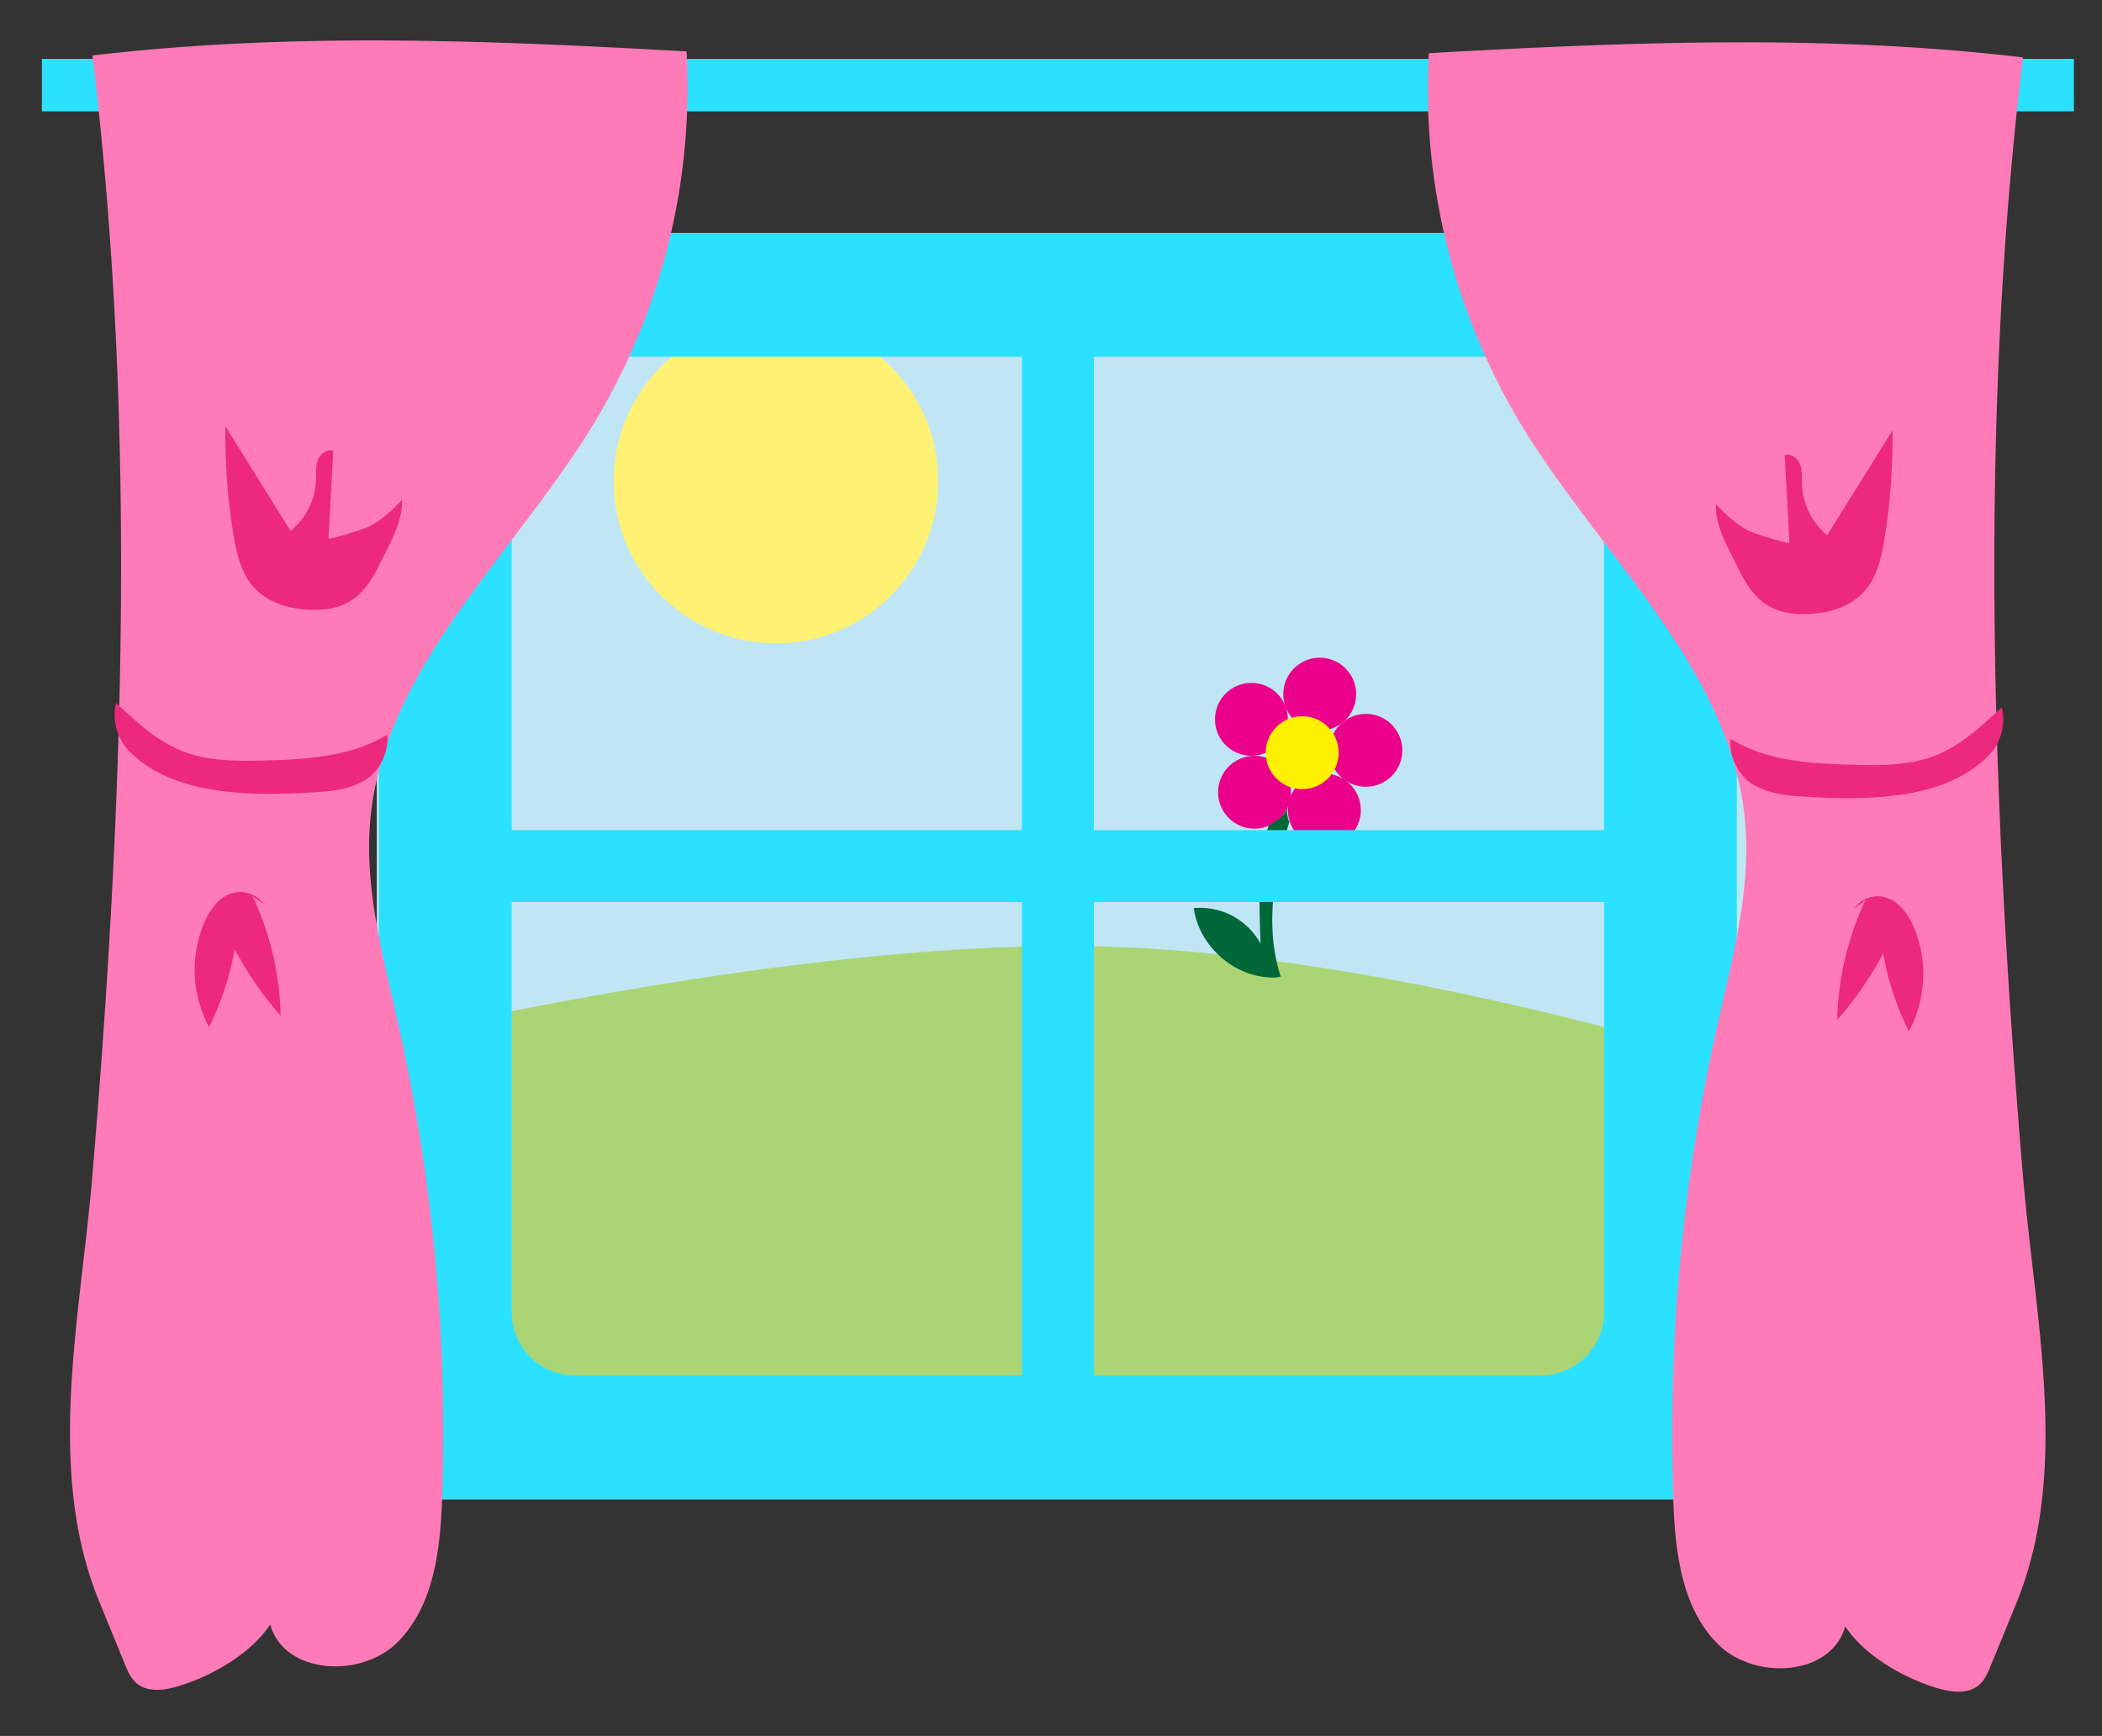 <svg id="Layer_1" data-name="Layer 1" xmlns="http://www.w3.org/2000/svg" viewBox="0 0 886.72 732.41"><rect x="0" y="0" width="886.72" height="732.41" fill="#333333" stroke="none"/><defs><style>.cls-1{fill:#abd574;}.cls-2{fill:#c0e6f6;}.cls-3{fill:#fff174;}.cls-4{fill:#eb008b;}.cls-5{fill:#fff100;}.cls-6{fill:#006838;}.cls-7{fill:#2ce1ff;}.cls-8{fill:#ff7bb7;}.cls-9{fill:#ec297b;}</style></defs><rect class="cls-1" x="159.04" y="98.24" width="578.31" height="534.31"/><path class="cls-2" d="M159,98.24H737.35V450.68s-152.76-50.05-280.82-51.52S159,438.9,159,438.9Z"/><circle class="cls-3" cx="327.32" cy="202.99" r="68.45"/><circle class="cls-4" cx="527.91" cy="303.49" r="15.38"/><circle class="cls-4" cx="529.22" cy="334.25" r="15.38"/><circle class="cls-4" cx="558.67" cy="341.76" r="15.38"/><circle class="cls-4" cx="556.72" cy="292.87" r="15.38"/><circle class="cls-4" cx="576.19" cy="316.57" r="15.38"/><circle class="cls-5" cx="549.32" cy="317.57" r="15.38"/><path class="cls-6" d="M540.27,412a10.33,10.33,0,0,1-4.37.39c-15.78-.51-30.22-13.58-32.3-29.24a29,29,0,0,1,28.16,15c-.62-16.69-1.21-33.71,3.34-49.77,3.21-2,6.85-4,8-7.6a11.75,11.75,0,0,0,.79,6.11C537.42,367.93,533.44,391,540.27,412Z"/><path class="cls-7" d="M706,98.24H186.48a26.69,26.69,0,0,0-26.68,26.69V605.86a26.69,26.69,0,0,0,26.68,26.69H706a26.69,26.69,0,0,0,26.69-26.69V124.93A26.69,26.69,0,0,0,706,98.24Zm-29.36,79v173H461.45V150.51H650A26.69,26.69,0,0,1,676.68,177.2ZM242.53,150.51H431.08v199.7H215.85v-173A26.69,26.69,0,0,1,242.53,150.51ZM215.85,553.59v-173H431.08v199.7H242.53A26.69,26.69,0,0,1,215.85,553.59ZM650,580.28H461.45V380.58H676.68v173A26.69,26.69,0,0,1,650,580.28Z"/><rect class="cls-7" x="17.66" y="24.85" width="857.2" height="22.14"/><path class="cls-8" d="M853.4,496.4c5.05,60,20,124.37-2.84,180.07l-10.8,26.32c-1.2,3-2.49,6-4.9,8.09-4.35,3.77-10.92,3.22-16.47,1.68-14.4-4-31.86-13.88-40-26.41-5.78,21.06-38.2,23-53.67,7.55s-18.07-39.23-18.86-61.05A791.57,791.57,0,0,1,724.64,431.7c6.24-27.88,14-56.09,11.56-84.55-5.59-64.72-60.64-112.18-94.34-167.71a274.37,274.37,0,0,1-39.11-157c83.84-4.68,167.23-8.09,250.62,1.79C834.55,179.61,840.26,340.45,853.4,496.4Z"/><path class="cls-8" d="M39,495.59c-5,60-20,124.36,2.84,180.06L52.62,702c1.21,2.94,2.49,6,4.9,8.09,4.35,3.76,10.92,3.22,16.47,1.67,14.4-4,31.86-13.88,40-26.41,5.78,21.06,38.2,23,53.67,7.55s18.08-39.23,18.86-61a791,791,0,0,0-18.79-200.94c-6.24-27.89-14-56.09-11.56-84.56,5.59-64.71,60.64-112.18,94.35-167.7a274.47,274.47,0,0,0,39.1-157C205.79,17,122.4,13.54,39,23.42,57.84,178.79,52.12,339.63,39,495.59Z"/><path class="cls-9" d="M754.86,228.93l-2-36.9c2.66-.94,5.54,1.31,6.52,3.95s.67,5.56.76,8.37a29.13,29.13,0,0,0,10.68,21.43l27.5-44.15A262.67,262.67,0,0,1,794.84,228c-1.52,9.16-3.94,18.63-11.68,24.54-6.91,5.29-16,6.82-24.47,6.5-13.18-.49-19.82-7.72-25.31-19-4.07-8.34-9.92-17.88-9.52-27.41,4.15,4.56,8.52,8.57,14.06,11.45C739.22,224.76,754.92,229.89,754.86,228.93Z"/><path class="cls-9" d="M839.24,318.38a21.69,21.69,0,0,0,5.19-20c-8.4,7.92-17.07,16-27.8,20.29-11.12,4.42-23.45,4.32-35.41,4-17.63-.5-36.1-1.63-51.11-10.89-.94,6.92,3.12,15.29,9.07,19s13.12,4.74,20.09,5.2C786.27,337.75,820.57,338,839.24,318.38Z"/><path class="cls-9" d="M786.94,379.79a123.35,123.35,0,0,0-11.87,50.5,146.77,146.77,0,0,0,19.33-28,122.72,122.72,0,0,0,10.84,32.85,51.22,51.22,0,0,0,2.21-43.7c-2.54-6.05-7-12.1-13.49-13.15a12.34,12.34,0,0,0-11.81,5"/><path class="cls-9" d="M138.57,227.11l2-36.9c-2.66-.94-5.54,1.31-6.51,3.95s-.67,5.56-.77,8.38A29.09,29.09,0,0,1,122.58,224l-27.5-44.15a263.62,263.62,0,0,0,3.51,46.35c1.53,9.16,3.94,18.63,11.68,24.54,6.92,5.29,16,6.82,24.47,6.5,13.18-.49,19.82-7.72,25.31-19,4.07-8.34,9.92-17.88,9.52-27.41-4.15,4.56-8.52,8.57-14.06,11.45C154.21,222.94,138.52,228.07,138.57,227.11Z"/><path class="cls-9" d="M54.19,316.56a21.66,21.66,0,0,1-5.18-20c8.39,7.92,17.06,16,27.79,20.29,11.12,4.42,23.45,4.33,35.41,4,17.63-.5,36.11-1.63,51.11-10.89.94,6.92-3.12,15.29-9.07,19s-13.11,4.74-20.09,5.2C107.16,335.93,72.86,336.15,54.19,316.56Z"/><path class="cls-9" d="M106.49,378a123.36,123.36,0,0,1,11.88,50.5,146.37,146.37,0,0,1-19.34-28A122.34,122.34,0,0,1,88.2,433.32,51.18,51.18,0,0,1,86,389.62c2.55-6.05,7-12.1,13.5-13.15a12.35,12.35,0,0,1,11.81,5"/></svg>